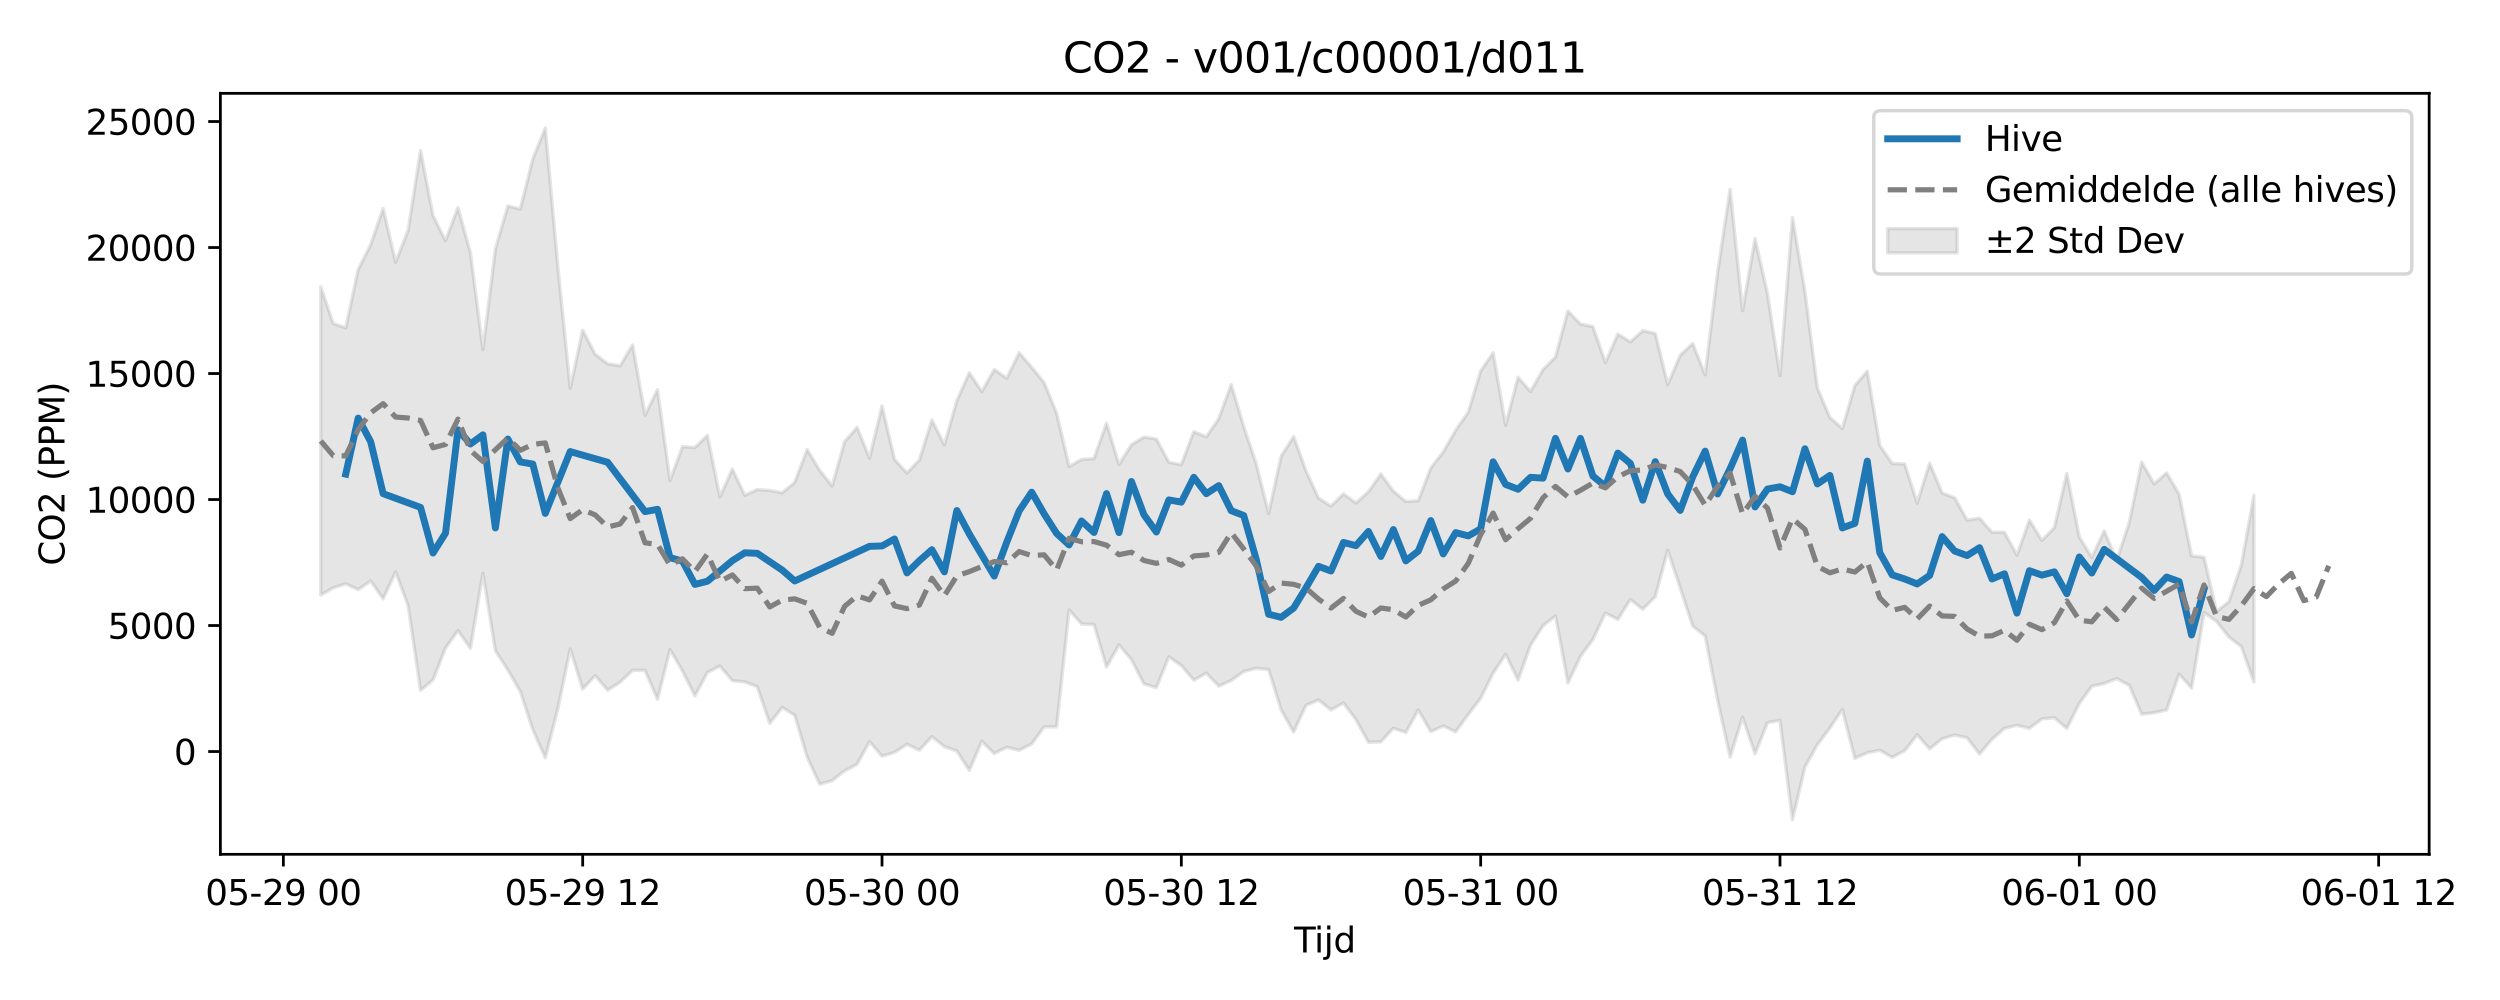 <?xml version="1.0" encoding="utf-8" standalone="no"?>
<!DOCTYPE svg PUBLIC "-//W3C//DTD SVG 1.1//EN"
  "http://www.w3.org/Graphics/SVG/1.1/DTD/svg11.dtd">
<svg xmlns:xlink="http://www.w3.org/1999/xlink" width="720pt" height="288pt" viewBox="0 0 720 288" xmlns="http://www.w3.org/2000/svg" version="1.1">
 <defs>
  <style type="text/css">*{stroke-linejoin: round; stroke-linecap: butt}</style>
 </defs>
 <g id="figure_1">
  <g id="patch_1">
   <path d="M 0 288 
L 720 288 
L 720 0 
L 0 0 
z
" style="fill: #ffffff"/>
  </g>
  <g id="axes_1">
   <g id="patch_2">
    <path d="M 63.47 246.04 
L 699.596 246.04 
L 699.596 26.88 
L 63.47 26.88 
z
" style="fill: #ffffff"/>
   </g>
   <g id="FillBetweenPolyCollection_1">
    <defs>
     <path id="m086d10ded8" d="M 92.385 -205.359 
L 92.385 -116.63 
L 95.977 -118.718 
L 99.569 -119.848 
L 103.161 -118.187 
L 106.752 -120.691 
L 110.344 -115.537 
L 113.936 -123.287 
L 117.528 -113.608 
L 121.12 -89.174 
L 124.712 -92.185 
L 128.304 -101.336 
L 131.896 -106.379 
L 135.488 -101.303 
L 139.08 -122.898 
L 142.671 -100.626 
L 146.263 -95.045 
L 149.855 -88.849 
L 153.447 -77.862 
L 157.039 -69.738 
L 160.631 -83.769 
L 164.223 -101.11 
L 167.815 -89.539 
L 171.407 -93.422 
L 174.999 -89.243 
L 178.59 -91.521 
L 182.182 -94.946 
L 185.774 -94.919 
L 189.366 -86.577 
L 192.958 -100.914 
L 196.55 -94.774 
L 200.142 -87.603 
L 203.734 -94.303 
L 207.326 -96.189 
L 210.918 -91.961 
L 214.509 -91.606 
L 218.101 -90.229 
L 221.693 -79.669 
L 225.285 -84.264 
L 228.877 -82.013 
L 232.469 -69.94 
L 236.061 -62.147 
L 239.653 -63.18 
L 243.245 -65.991 
L 246.837 -67.884 
L 250.428 -74.423 
L 254.02 -70.209 
L 257.612 -71.299 
L 261.204 -73.666 
L 264.796 -71.939 
L 268.388 -75.849 
L 271.98 -72.978 
L 275.572 -71.719 
L 279.164 -66.117 
L 282.756 -74.509 
L 286.347 -70.983 
L 289.939 -72.814 
L 293.531 -71.915 
L 297.123 -73.749 
L 300.715 -78.647 
L 304.307 -78.667 
L 307.899 -112.316 
L 311.491 -108.289 
L 315.083 -108.134 
L 318.675 -95.883 
L 322.266 -102.279 
L 325.858 -98.028 
L 329.45 -91.052 
L 333.042 -89.93 
L 336.634 -98.853 
L 340.226 -96.294 
L 343.818 -92.12 
L 347.41 -94.12 
L 351.002 -90.412 
L 354.594 -92.013 
L 358.185 -94.619 
L 361.777 -95.512 
L 365.369 -95.17 
L 368.961 -83.578 
L 372.553 -77.168 
L 376.145 -84.88 
L 379.737 -86.394 
L 383.329 -83.531 
L 386.921 -85.546 
L 390.513 -80.766 
L 394.104 -74.215 
L 397.696 -74.339 
L 401.288 -78.259 
L 404.88 -77.035 
L 408.472 -83.526 
L 412.064 -77.276 
L 415.656 -78.925 
L 419.248 -77.234 
L 422.84 -82.184 
L 426.432 -86.903 
L 430.023 -94.116 
L 433.615 -99.571 
L 437.207 -92.133 
L 440.799 -102.191 
L 444.391 -107.764 
L 447.983 -110.626 
L 451.575 -91.32 
L 455.167 -98.926 
L 458.759 -103.855 
L 462.351 -111.446 
L 465.942 -109.622 
L 469.534 -115.322 
L 473.126 -112.532 
L 476.718 -116.172 
L 480.31 -129.521 
L 483.902 -118.69 
L 487.494 -107.665 
L 491.086 -104.853 
L 494.678 -86.364 
L 498.27 -69.947 
L 501.861 -81.445 
L 505.453 -70.92 
L 509.045 -79.882 
L 512.637 -80.523 
L 516.229 -51.922 
L 519.821 -67.087 
L 523.413 -73.547 
L 527.005 -78.305 
L 530.597 -83.675 
L 534.189 -69.583 
L 537.78 -71.233 
L 541.372 -71.924 
L 544.964 -69.883 
L 548.556 -71.792 
L 552.148 -76.402 
L 555.74 -72.298 
L 559.332 -75.235 
L 562.924 -76.297 
L 566.516 -75.541 
L 570.108 -70.83 
L 573.699 -75.084 
L 577.291 -78.251 
L 580.883 -79.101 
L 584.475 -78.24 
L 588.067 -80.957 
L 591.659 -81.296 
L 595.251 -78.198 
L 598.843 -85.41 
L 602.435 -90.353 
L 606.027 -91.168 
L 609.618 -92.542 
L 613.21 -90.626 
L 616.802 -82.312 
L 620.394 -82.731 
L 623.986 -83.523 
L 627.578 -93.879 
L 631.17 -89.824 
L 634.762 -111.559 
L 638.354 -109.057 
L 641.946 -104.515 
L 645.537 -101.759 
L 649.129 -91.592 
L 649.129 -145.329 
L 649.129 -145.329 
L 645.537 -125.396 
L 641.946 -114.723 
L 638.354 -111.873 
L 634.762 -127.505 
L 631.17 -127.915 
L 627.578 -145.656 
L 623.986 -151.796 
L 620.394 -148.611 
L 616.802 -154.917 
L 613.21 -137.462 
L 609.618 -126.544 
L 606.027 -135.099 
L 602.435 -127.476 
L 598.843 -133.381 
L 595.251 -151.629 
L 591.659 -136.04 
L 588.067 -132.365 
L 584.475 -138.19 
L 580.883 -128.088 
L 577.291 -134.699 
L 573.699 -134.701 
L 570.108 -138.735 
L 566.516 -138.207 
L 562.924 -144.672 
L 559.332 -145.99 
L 555.74 -154.591 
L 552.148 -143.092 
L 548.556 -154.375 
L 544.964 -154.516 
L 541.372 -159.724 
L 537.78 -181.125 
L 534.189 -176.927 
L 530.597 -164.576 
L 527.005 -167.764 
L 523.413 -176.216 
L 519.821 -204.02 
L 516.229 -225.335 
L 512.637 -179.846 
L 509.045 -203.378 
L 505.453 -219.252 
L 501.861 -198.537 
L 498.27 -233.5 
L 494.678 -209.588 
L 491.086 -180.083 
L 487.494 -189.07 
L 483.902 -185.693 
L 480.31 -177.223 
L 476.718 -191.956 
L 473.126 -192.764 
L 469.534 -189.533 
L 465.942 -191.757 
L 462.351 -183.577 
L 458.759 -193.919 
L 455.167 -194.669 
L 451.575 -198.41 
L 447.983 -185.195 
L 444.391 -181.536 
L 440.799 -175.26 
L 437.207 -179.351 
L 433.615 -165.53 
L 430.023 -186.376 
L 426.432 -181.131 
L 422.84 -169.264 
L 419.248 -164.107 
L 415.656 -157.834 
L 412.064 -153.215 
L 408.472 -143.794 
L 404.88 -143.569 
L 401.288 -146.543 
L 397.696 -151.473 
L 394.104 -146.365 
L 390.513 -143.132 
L 386.921 -145.759 
L 383.329 -142.23 
L 379.737 -144.545 
L 376.145 -152.349 
L 372.553 -162.259 
L 368.961 -156.591 
L 365.369 -140.132 
L 361.777 -154.504 
L 358.185 -165.197 
L 354.594 -177.221 
L 351.002 -167.421 
L 347.41 -162.201 
L 343.818 -163.678 
L 340.226 -154.182 
L 336.634 -154.869 
L 333.042 -161.574 
L 329.45 -162.115 
L 325.858 -159.915 
L 322.266 -154.234 
L 318.675 -166.105 
L 315.083 -155.929 
L 311.491 -155.676 
L 307.899 -153.632 
L 304.307 -169.03 
L 300.715 -177.783 
L 297.123 -182.22 
L 293.531 -186.397 
L 289.939 -179.043 
L 286.347 -181.575 
L 282.756 -175.22 
L 279.164 -180.637 
L 275.572 -172.599 
L 271.98 -159.899 
L 268.388 -167.055 
L 264.796 -155.556 
L 261.204 -151.77 
L 257.612 -155.695 
L 254.02 -171.048 
L 250.428 -156.054 
L 246.837 -164.911 
L 243.245 -160.766 
L 239.653 -148.037 
L 236.061 -152.534 
L 232.469 -158.551 
L 228.877 -149.066 
L 225.285 -146.076 
L 221.693 -146.75 
L 218.101 -147 
L 214.509 -145.335 
L 210.918 -152.89 
L 207.326 -144.892 
L 203.734 -162.613 
L 200.142 -159.123 
L 196.55 -159.345 
L 192.958 -149.577 
L 189.366 -175.808 
L 185.774 -168.427 
L 182.182 -188.671 
L 178.59 -182.655 
L 174.999 -183.226 
L 171.407 -185.99 
L 167.815 -192.901 
L 164.223 -176.187 
L 160.631 -211.465 
L 157.039 -251.158 
L 153.447 -242.187 
L 149.855 -227.793 
L 146.263 -228.662 
L 142.671 -216.271 
L 139.08 -187.289 
L 135.488 -215.176 
L 131.896 -228.203 
L 128.304 -218.679 
L 124.712 -225.895 
L 121.12 -244.641 
L 117.528 -221.637 
L 113.936 -212.49 
L 110.344 -227.956 
L 106.752 -217.522 
L 103.161 -210.35 
L 99.569 -193.574 
L 95.977 -194.822 
L 92.385 -205.359 
z
" style="stroke: #808080; stroke-opacity: 0.2"/>
    </defs>
    <g clip-path="url(#p5da894f189)">
     <use xlink:href="#m086d10ded8" x="0" y="288" style="fill: #808080; fill-opacity: 0.2; stroke: #808080; stroke-opacity: 0.2"/>
    </g>
   </g>
   <g id="matplotlib.axis_1">
    <g id="xtick_1">
     <g id="line2d_1">
      <defs>
       <path id="m4b1f01e0b3" d="M 0 0 
L 0 3.5 
" style="stroke: #000000; stroke-width: 0.8"/>
      </defs>
      <g>
       <use xlink:href="#m4b1f01e0b3" x="81.609" y="246.04" style="stroke: #000000; stroke-width: 0.8"/>
      </g>
     </g>
     <g id="text_1">
      <!-- 05-29 00 -->
      <g transform="translate(59.129 260.638) scale(0.1 -0.1)">
       <defs>
        <path id="DejaVuSans-30" d="M 2034 4250 
Q 1547 4250 1301 3770 
Q 1056 3291 1056 2328 
Q 1056 1369 1301 889 
Q 1547 409 2034 409 
Q 2525 409 2770 889 
Q 3016 1369 3016 2328 
Q 3016 3291 2770 3770 
Q 2525 4250 2034 4250 
z
M 2034 4750 
Q 2819 4750 3233 4129 
Q 3647 3509 3647 2328 
Q 3647 1150 3233 529 
Q 2819 -91 2034 -91 
Q 1250 -91 836 529 
Q 422 1150 422 2328 
Q 422 3509 836 4129 
Q 1250 4750 2034 4750 
z
" transform="scale(0.016)"/>
        <path id="DejaVuSans-35" d="M 691 4666 
L 3169 4666 
L 3169 4134 
L 1269 4134 
L 1269 2991 
Q 1406 3038 1543 3061 
Q 1681 3084 1819 3084 
Q 2600 3084 3056 2656 
Q 3513 2228 3513 1497 
Q 3513 744 3044 326 
Q 2575 -91 1722 -91 
Q 1428 -91 1123 -41 
Q 819 9 494 109 
L 494 744 
Q 775 591 1075 516 
Q 1375 441 1709 441 
Q 2250 441 2565 725 
Q 2881 1009 2881 1497 
Q 2881 1984 2565 2268 
Q 2250 2553 1709 2553 
Q 1456 2553 1204 2497 
Q 953 2441 691 2322 
L 691 4666 
z
" transform="scale(0.016)"/>
        <path id="DejaVuSans-2d" d="M 313 2009 
L 1997 2009 
L 1997 1497 
L 313 1497 
L 313 2009 
z
" transform="scale(0.016)"/>
        <path id="DejaVuSans-32" d="M 1228 531 
L 3431 531 
L 3431 0 
L 469 0 
L 469 531 
Q 828 903 1448 1529 
Q 2069 2156 2228 2338 
Q 2531 2678 2651 2914 
Q 2772 3150 2772 3378 
Q 2772 3750 2511 3984 
Q 2250 4219 1831 4219 
Q 1534 4219 1204 4116 
Q 875 4013 500 3803 
L 500 4441 
Q 881 4594 1212 4672 
Q 1544 4750 1819 4750 
Q 2544 4750 2975 4387 
Q 3406 4025 3406 3419 
Q 3406 3131 3298 2873 
Q 3191 2616 2906 2266 
Q 2828 2175 2409 1742 
Q 1991 1309 1228 531 
z
" transform="scale(0.016)"/>
        <path id="DejaVuSans-39" d="M 703 97 
L 703 672 
Q 941 559 1184 500 
Q 1428 441 1663 441 
Q 2288 441 2617 861 
Q 2947 1281 2994 2138 
Q 2813 1869 2534 1725 
Q 2256 1581 1919 1581 
Q 1219 1581 811 2004 
Q 403 2428 403 3163 
Q 403 3881 828 4315 
Q 1253 4750 1959 4750 
Q 2769 4750 3195 4129 
Q 3622 3509 3622 2328 
Q 3622 1225 3098 567 
Q 2575 -91 1691 -91 
Q 1453 -91 1209 -44 
Q 966 3 703 97 
z
M 1959 2075 
Q 2384 2075 2632 2365 
Q 2881 2656 2881 3163 
Q 2881 3666 2632 3958 
Q 2384 4250 1959 4250 
Q 1534 4250 1286 3958 
Q 1038 3666 1038 3163 
Q 1038 2656 1286 2365 
Q 1534 2075 1959 2075 
z
" transform="scale(0.016)"/>
        <path id="DejaVuSans-20" transform="scale(0.016)"/>
       </defs>
       <use xlink:href="#DejaVuSans-30"/>
       <use xlink:href="#DejaVuSans-35" transform="translate(63.623 0)"/>
       <use xlink:href="#DejaVuSans-2d" transform="translate(127.246 0)"/>
       <use xlink:href="#DejaVuSans-32" transform="translate(163.33 0)"/>
       <use xlink:href="#DejaVuSans-39" transform="translate(226.953 0)"/>
       <use xlink:href="#DejaVuSans-20" transform="translate(290.576 0)"/>
       <use xlink:href="#DejaVuSans-30" transform="translate(322.363 0)"/>
       <use xlink:href="#DejaVuSans-30" transform="translate(385.986 0)"/>
      </g>
     </g>
    </g>
    <g id="xtick_2">
     <g id="line2d_2">
      <g>
       <use xlink:href="#m4b1f01e0b3" x="167.815" y="246.04" style="stroke: #000000; stroke-width: 0.8"/>
      </g>
     </g>
     <g id="text_2">
      <!-- 05-29 12 -->
      <g transform="translate(145.334 260.638) scale(0.1 -0.1)">
       <defs>
        <path id="DejaVuSans-31" d="M 794 531 
L 1825 531 
L 1825 4091 
L 703 3866 
L 703 4441 
L 1819 4666 
L 2450 4666 
L 2450 531 
L 3481 531 
L 3481 0 
L 794 0 
L 794 531 
z
" transform="scale(0.016)"/>
       </defs>
       <use xlink:href="#DejaVuSans-30"/>
       <use xlink:href="#DejaVuSans-35" transform="translate(63.623 0)"/>
       <use xlink:href="#DejaVuSans-2d" transform="translate(127.246 0)"/>
       <use xlink:href="#DejaVuSans-32" transform="translate(163.33 0)"/>
       <use xlink:href="#DejaVuSans-39" transform="translate(226.953 0)"/>
       <use xlink:href="#DejaVuSans-20" transform="translate(290.576 0)"/>
       <use xlink:href="#DejaVuSans-31" transform="translate(322.363 0)"/>
       <use xlink:href="#DejaVuSans-32" transform="translate(385.986 0)"/>
      </g>
     </g>
    </g>
    <g id="xtick_3">
     <g id="line2d_3">
      <g>
       <use xlink:href="#m4b1f01e0b3" x="254.02" y="246.04" style="stroke: #000000; stroke-width: 0.8"/>
      </g>
     </g>
     <g id="text_3">
      <!-- 05-30 00 -->
      <g transform="translate(231.54 260.638) scale(0.1 -0.1)">
       <defs>
        <path id="DejaVuSans-33" d="M 2597 2516 
Q 3050 2419 3304 2112 
Q 3559 1806 3559 1356 
Q 3559 666 3084 287 
Q 2609 -91 1734 -91 
Q 1441 -91 1130 -33 
Q 819 25 488 141 
L 488 750 
Q 750 597 1062 519 
Q 1375 441 1716 441 
Q 2309 441 2620 675 
Q 2931 909 2931 1356 
Q 2931 1769 2642 2001 
Q 2353 2234 1838 2234 
L 1294 2234 
L 1294 2753 
L 1863 2753 
Q 2328 2753 2575 2939 
Q 2822 3125 2822 3475 
Q 2822 3834 2567 4026 
Q 2313 4219 1838 4219 
Q 1578 4219 1281 4162 
Q 984 4106 628 3988 
L 628 4550 
Q 988 4650 1302 4700 
Q 1616 4750 1894 4750 
Q 2613 4750 3031 4423 
Q 3450 4097 3450 3541 
Q 3450 3153 3228 2886 
Q 3006 2619 2597 2516 
z
" transform="scale(0.016)"/>
       </defs>
       <use xlink:href="#DejaVuSans-30"/>
       <use xlink:href="#DejaVuSans-35" transform="translate(63.623 0)"/>
       <use xlink:href="#DejaVuSans-2d" transform="translate(127.246 0)"/>
       <use xlink:href="#DejaVuSans-33" transform="translate(163.33 0)"/>
       <use xlink:href="#DejaVuSans-30" transform="translate(226.953 0)"/>
       <use xlink:href="#DejaVuSans-20" transform="translate(290.576 0)"/>
       <use xlink:href="#DejaVuSans-30" transform="translate(322.363 0)"/>
       <use xlink:href="#DejaVuSans-30" transform="translate(385.986 0)"/>
      </g>
     </g>
    </g>
    <g id="xtick_4">
     <g id="line2d_4">
      <g>
       <use xlink:href="#m4b1f01e0b3" x="340.226" y="246.04" style="stroke: #000000; stroke-width: 0.8"/>
      </g>
     </g>
     <g id="text_4">
      <!-- 05-30 12 -->
      <g transform="translate(317.745 260.638) scale(0.1 -0.1)">
       <use xlink:href="#DejaVuSans-30"/>
       <use xlink:href="#DejaVuSans-35" transform="translate(63.623 0)"/>
       <use xlink:href="#DejaVuSans-2d" transform="translate(127.246 0)"/>
       <use xlink:href="#DejaVuSans-33" transform="translate(163.33 0)"/>
       <use xlink:href="#DejaVuSans-30" transform="translate(226.953 0)"/>
       <use xlink:href="#DejaVuSans-20" transform="translate(290.576 0)"/>
       <use xlink:href="#DejaVuSans-31" transform="translate(322.363 0)"/>
       <use xlink:href="#DejaVuSans-32" transform="translate(385.986 0)"/>
      </g>
     </g>
    </g>
    <g id="xtick_5">
     <g id="line2d_5">
      <g>
       <use xlink:href="#m4b1f01e0b3" x="426.432" y="246.04" style="stroke: #000000; stroke-width: 0.8"/>
      </g>
     </g>
     <g id="text_5">
      <!-- 05-31 00 -->
      <g transform="translate(403.951 260.638) scale(0.1 -0.1)">
       <use xlink:href="#DejaVuSans-30"/>
       <use xlink:href="#DejaVuSans-35" transform="translate(63.623 0)"/>
       <use xlink:href="#DejaVuSans-2d" transform="translate(127.246 0)"/>
       <use xlink:href="#DejaVuSans-33" transform="translate(163.33 0)"/>
       <use xlink:href="#DejaVuSans-31" transform="translate(226.953 0)"/>
       <use xlink:href="#DejaVuSans-20" transform="translate(290.576 0)"/>
       <use xlink:href="#DejaVuSans-30" transform="translate(322.363 0)"/>
       <use xlink:href="#DejaVuSans-30" transform="translate(385.986 0)"/>
      </g>
     </g>
    </g>
    <g id="xtick_6">
     <g id="line2d_6">
      <g>
       <use xlink:href="#m4b1f01e0b3" x="512.637" y="246.04" style="stroke: #000000; stroke-width: 0.8"/>
      </g>
     </g>
     <g id="text_6">
      <!-- 05-31 12 -->
      <g transform="translate(490.157 260.638) scale(0.1 -0.1)">
       <use xlink:href="#DejaVuSans-30"/>
       <use xlink:href="#DejaVuSans-35" transform="translate(63.623 0)"/>
       <use xlink:href="#DejaVuSans-2d" transform="translate(127.246 0)"/>
       <use xlink:href="#DejaVuSans-33" transform="translate(163.33 0)"/>
       <use xlink:href="#DejaVuSans-31" transform="translate(226.953 0)"/>
       <use xlink:href="#DejaVuSans-20" transform="translate(290.576 0)"/>
       <use xlink:href="#DejaVuSans-31" transform="translate(322.363 0)"/>
       <use xlink:href="#DejaVuSans-32" transform="translate(385.986 0)"/>
      </g>
     </g>
    </g>
    <g id="xtick_7">
     <g id="line2d_7">
      <g>
       <use xlink:href="#m4b1f01e0b3" x="598.843" y="246.04" style="stroke: #000000; stroke-width: 0.8"/>
      </g>
     </g>
     <g id="text_7">
      <!-- 06-01 00 -->
      <g transform="translate(576.362 260.638) scale(0.1 -0.1)">
       <defs>
        <path id="DejaVuSans-36" d="M 2113 2584 
Q 1688 2584 1439 2293 
Q 1191 2003 1191 1497 
Q 1191 994 1439 701 
Q 1688 409 2113 409 
Q 2538 409 2786 701 
Q 3034 994 3034 1497 
Q 3034 2003 2786 2293 
Q 2538 2584 2113 2584 
z
M 3366 4563 
L 3366 3988 
Q 3128 4100 2886 4159 
Q 2644 4219 2406 4219 
Q 1781 4219 1451 3797 
Q 1122 3375 1075 2522 
Q 1259 2794 1537 2939 
Q 1816 3084 2150 3084 
Q 2853 3084 3261 2657 
Q 3669 2231 3669 1497 
Q 3669 778 3244 343 
Q 2819 -91 2113 -91 
Q 1303 -91 875 529 
Q 447 1150 447 2328 
Q 447 3434 972 4092 
Q 1497 4750 2381 4750 
Q 2619 4750 2861 4703 
Q 3103 4656 3366 4563 
z
" transform="scale(0.016)"/>
       </defs>
       <use xlink:href="#DejaVuSans-30"/>
       <use xlink:href="#DejaVuSans-36" transform="translate(63.623 0)"/>
       <use xlink:href="#DejaVuSans-2d" transform="translate(127.246 0)"/>
       <use xlink:href="#DejaVuSans-30" transform="translate(163.33 0)"/>
       <use xlink:href="#DejaVuSans-31" transform="translate(226.953 0)"/>
       <use xlink:href="#DejaVuSans-20" transform="translate(290.576 0)"/>
       <use xlink:href="#DejaVuSans-30" transform="translate(322.363 0)"/>
       <use xlink:href="#DejaVuSans-30" transform="translate(385.986 0)"/>
      </g>
     </g>
    </g>
    <g id="xtick_8">
     <g id="line2d_8">
      <g>
       <use xlink:href="#m4b1f01e0b3" x="685.048" y="246.04" style="stroke: #000000; stroke-width: 0.8"/>
      </g>
     </g>
     <g id="text_8">
      <!-- 06-01 12 -->
      <g transform="translate(662.568 260.638) scale(0.1 -0.1)">
       <use xlink:href="#DejaVuSans-30"/>
       <use xlink:href="#DejaVuSans-36" transform="translate(63.623 0)"/>
       <use xlink:href="#DejaVuSans-2d" transform="translate(127.246 0)"/>
       <use xlink:href="#DejaVuSans-30" transform="translate(163.33 0)"/>
       <use xlink:href="#DejaVuSans-31" transform="translate(226.953 0)"/>
       <use xlink:href="#DejaVuSans-20" transform="translate(290.576 0)"/>
       <use xlink:href="#DejaVuSans-31" transform="translate(322.363 0)"/>
       <use xlink:href="#DejaVuSans-32" transform="translate(385.986 0)"/>
      </g>
     </g>
    </g>
    <g id="text_9">
     <!-- Tijd -->
     <g transform="translate(372.683 274.317) scale(0.1 -0.1)">
      <defs>
       <path id="DejaVuSans-54" d="M -19 4666 
L 3928 4666 
L 3928 4134 
L 2272 4134 
L 2272 0 
L 1638 0 
L 1638 4134 
L -19 4134 
L -19 4666 
z
" transform="scale(0.016)"/>
       <path id="DejaVuSans-69" d="M 603 3500 
L 1178 3500 
L 1178 0 
L 603 0 
L 603 3500 
z
M 603 4863 
L 1178 4863 
L 1178 4134 
L 603 4134 
L 603 4863 
z
" transform="scale(0.016)"/>
       <path id="DejaVuSans-6a" d="M 603 3500 
L 1178 3500 
L 1178 -63 
Q 1178 -731 923 -1031 
Q 669 -1331 103 -1331 
L -116 -1331 
L -116 -844 
L 38 -844 
Q 366 -844 484 -692 
Q 603 -541 603 -63 
L 603 3500 
z
M 603 4863 
L 1178 4863 
L 1178 4134 
L 603 4134 
L 603 4863 
z
" transform="scale(0.016)"/>
       <path id="DejaVuSans-64" d="M 2906 2969 
L 2906 4863 
L 3481 4863 
L 3481 0 
L 2906 0 
L 2906 525 
Q 2725 213 2448 61 
Q 2172 -91 1784 -91 
Q 1150 -91 751 415 
Q 353 922 353 1747 
Q 353 2572 751 3078 
Q 1150 3584 1784 3584 
Q 2172 3584 2448 3432 
Q 2725 3281 2906 2969 
z
M 947 1747 
Q 947 1113 1208 752 
Q 1469 391 1925 391 
Q 2381 391 2643 752 
Q 2906 1113 2906 1747 
Q 2906 2381 2643 2742 
Q 2381 3103 1925 3103 
Q 1469 3103 1208 2742 
Q 947 2381 947 1747 
z
" transform="scale(0.016)"/>
      </defs>
      <use xlink:href="#DejaVuSans-54"/>
      <use xlink:href="#DejaVuSans-69" transform="translate(57.959 0)"/>
      <use xlink:href="#DejaVuSans-6a" transform="translate(85.742 0)"/>
      <use xlink:href="#DejaVuSans-64" transform="translate(113.525 0)"/>
     </g>
    </g>
   </g>
   <g id="matplotlib.axis_2">
    <g id="ytick_1">
     <g id="line2d_9">
      <defs>
       <path id="m88ece5379b" d="M 0 0 
L -3.5 0 
" style="stroke: #000000; stroke-width: 0.8"/>
      </defs>
      <g>
       <use xlink:href="#m88ece5379b" x="63.47" y="216.441" style="stroke: #000000; stroke-width: 0.8"/>
      </g>
     </g>
     <g id="text_10">
      <!-- 0 -->
      <g transform="translate(50.108 220.24) scale(0.1 -0.1)">
       <use xlink:href="#DejaVuSans-30"/>
      </g>
     </g>
    </g>
    <g id="ytick_2">
     <g id="line2d_10">
      <g>
       <use xlink:href="#m88ece5379b" x="63.47" y="180.154" style="stroke: #000000; stroke-width: 0.8"/>
      </g>
     </g>
     <g id="text_11">
      <!-- 5000 -->
      <g transform="translate(31.02 183.953) scale(0.1 -0.1)">
       <use xlink:href="#DejaVuSans-35"/>
       <use xlink:href="#DejaVuSans-30" transform="translate(63.623 0)"/>
       <use xlink:href="#DejaVuSans-30" transform="translate(127.246 0)"/>
       <use xlink:href="#DejaVuSans-30" transform="translate(190.869 0)"/>
      </g>
     </g>
    </g>
    <g id="ytick_3">
     <g id="line2d_11">
      <g>
       <use xlink:href="#m88ece5379b" x="63.47" y="143.867" style="stroke: #000000; stroke-width: 0.8"/>
      </g>
     </g>
     <g id="text_12">
      <!-- 10000 -->
      <g transform="translate(24.657 147.666) scale(0.1 -0.1)">
       <use xlink:href="#DejaVuSans-31"/>
       <use xlink:href="#DejaVuSans-30" transform="translate(63.623 0)"/>
       <use xlink:href="#DejaVuSans-30" transform="translate(127.246 0)"/>
       <use xlink:href="#DejaVuSans-30" transform="translate(190.869 0)"/>
       <use xlink:href="#DejaVuSans-30" transform="translate(254.492 0)"/>
      </g>
     </g>
    </g>
    <g id="ytick_4">
     <g id="line2d_12">
      <g>
       <use xlink:href="#m88ece5379b" x="63.47" y="107.58" style="stroke: #000000; stroke-width: 0.8"/>
      </g>
     </g>
     <g id="text_13">
      <!-- 15000 -->
      <g transform="translate(24.657 111.379) scale(0.1 -0.1)">
       <use xlink:href="#DejaVuSans-31"/>
       <use xlink:href="#DejaVuSans-35" transform="translate(63.623 0)"/>
       <use xlink:href="#DejaVuSans-30" transform="translate(127.246 0)"/>
       <use xlink:href="#DejaVuSans-30" transform="translate(190.869 0)"/>
       <use xlink:href="#DejaVuSans-30" transform="translate(254.492 0)"/>
      </g>
     </g>
    </g>
    <g id="ytick_5">
     <g id="line2d_13">
      <g>
       <use xlink:href="#m88ece5379b" x="63.47" y="71.293" style="stroke: #000000; stroke-width: 0.8"/>
      </g>
     </g>
     <g id="text_14">
      <!-- 20000 -->
      <g transform="translate(24.657 75.092) scale(0.1 -0.1)">
       <use xlink:href="#DejaVuSans-32"/>
       <use xlink:href="#DejaVuSans-30" transform="translate(63.623 0)"/>
       <use xlink:href="#DejaVuSans-30" transform="translate(127.246 0)"/>
       <use xlink:href="#DejaVuSans-30" transform="translate(190.869 0)"/>
       <use xlink:href="#DejaVuSans-30" transform="translate(254.492 0)"/>
      </g>
     </g>
    </g>
    <g id="ytick_6">
     <g id="line2d_14">
      <g>
       <use xlink:href="#m88ece5379b" x="63.47" y="35.006" style="stroke: #000000; stroke-width: 0.8"/>
      </g>
     </g>
     <g id="text_15">
      <!-- 25000 -->
      <g transform="translate(24.657 38.805) scale(0.1 -0.1)">
       <use xlink:href="#DejaVuSans-32"/>
       <use xlink:href="#DejaVuSans-35" transform="translate(63.623 0)"/>
       <use xlink:href="#DejaVuSans-30" transform="translate(127.246 0)"/>
       <use xlink:href="#DejaVuSans-30" transform="translate(190.869 0)"/>
       <use xlink:href="#DejaVuSans-30" transform="translate(254.492 0)"/>
      </g>
     </g>
    </g>
    <g id="text_16">
     <!-- CO2 (PPM) -->
     <g transform="translate(18.578 162.903) rotate(-90) scale(0.1 -0.1)">
      <defs>
       <path id="DejaVuSans-43" d="M 4122 4306 
L 4122 3641 
Q 3803 3938 3442 4084 
Q 3081 4231 2675 4231 
Q 1875 4231 1450 3742 
Q 1025 3253 1025 2328 
Q 1025 1406 1450 917 
Q 1875 428 2675 428 
Q 3081 428 3442 575 
Q 3803 722 4122 1019 
L 4122 359 
Q 3791 134 3420 21 
Q 3050 -91 2638 -91 
Q 1578 -91 968 557 
Q 359 1206 359 2328 
Q 359 3453 968 4101 
Q 1578 4750 2638 4750 
Q 3056 4750 3426 4639 
Q 3797 4528 4122 4306 
z
" transform="scale(0.016)"/>
       <path id="DejaVuSans-4f" d="M 2522 4238 
Q 1834 4238 1429 3725 
Q 1025 3213 1025 2328 
Q 1025 1447 1429 934 
Q 1834 422 2522 422 
Q 3209 422 3611 934 
Q 4013 1447 4013 2328 
Q 4013 3213 3611 3725 
Q 3209 4238 2522 4238 
z
M 2522 4750 
Q 3503 4750 4090 4092 
Q 4678 3434 4678 2328 
Q 4678 1225 4090 567 
Q 3503 -91 2522 -91 
Q 1538 -91 948 565 
Q 359 1222 359 2328 
Q 359 3434 948 4092 
Q 1538 4750 2522 4750 
z
" transform="scale(0.016)"/>
       <path id="DejaVuSans-28" d="M 1984 4856 
Q 1566 4138 1362 3434 
Q 1159 2731 1159 2009 
Q 1159 1288 1364 580 
Q 1569 -128 1984 -844 
L 1484 -844 
Q 1016 -109 783 600 
Q 550 1309 550 2009 
Q 550 2706 781 3412 
Q 1013 4119 1484 4856 
L 1984 4856 
z
" transform="scale(0.016)"/>
       <path id="DejaVuSans-50" d="M 1259 4147 
L 1259 2394 
L 2053 2394 
Q 2494 2394 2734 2622 
Q 2975 2850 2975 3272 
Q 2975 3691 2734 3919 
Q 2494 4147 2053 4147 
L 1259 4147 
z
M 628 4666 
L 2053 4666 
Q 2838 4666 3239 4311 
Q 3641 3956 3641 3272 
Q 3641 2581 3239 2228 
Q 2838 1875 2053 1875 
L 1259 1875 
L 1259 0 
L 628 0 
L 628 4666 
z
" transform="scale(0.016)"/>
       <path id="DejaVuSans-4d" d="M 628 4666 
L 1569 4666 
L 2759 1491 
L 3956 4666 
L 4897 4666 
L 4897 0 
L 4281 0 
L 4281 4097 
L 3078 897 
L 2444 897 
L 1241 4097 
L 1241 0 
L 628 0 
L 628 4666 
z
" transform="scale(0.016)"/>
       <path id="DejaVuSans-29" d="M 513 4856 
L 1013 4856 
Q 1481 4119 1714 3412 
Q 1947 2706 1947 2009 
Q 1947 1309 1714 600 
Q 1481 -109 1013 -844 
L 513 -844 
Q 928 -128 1133 580 
Q 1338 1288 1338 2009 
Q 1338 2731 1133 3434 
Q 928 4138 513 4856 
z
" transform="scale(0.016)"/>
      </defs>
      <use xlink:href="#DejaVuSans-43"/>
      <use xlink:href="#DejaVuSans-4f" transform="translate(69.824 0)"/>
      <use xlink:href="#DejaVuSans-32" transform="translate(148.535 0)"/>
      <use xlink:href="#DejaVuSans-20" transform="translate(212.158 0)"/>
      <use xlink:href="#DejaVuSans-28" transform="translate(243.945 0)"/>
      <use xlink:href="#DejaVuSans-50" transform="translate(282.959 0)"/>
      <use xlink:href="#DejaVuSans-50" transform="translate(343.262 0)"/>
      <use xlink:href="#DejaVuSans-4d" transform="translate(403.564 0)"/>
      <use xlink:href="#DejaVuSans-29" transform="translate(489.844 0)"/>
     </g>
    </g>
   </g>
   <g id="line2d_15">
    <path d="M 99.569 136.544 
L 103.161 120.418 
L 106.752 127.219 
L 110.344 142.169 
L 121.12 146.139 
L 124.712 159.267 
L 128.304 153.556 
L 131.896 123.8 
L 135.488 127.865 
L 139.08 125.233 
L 142.671 152.039 
L 146.263 126.449 
L 149.855 133.035 
L 153.447 133.652 
L 157.039 147.851 
L 164.223 130.056 
L 174.999 133.133 
L 185.774 147.343 
L 189.366 146.683 
L 192.958 160.599 
L 196.55 161.59 
L 200.142 168.303 
L 203.734 167.396 
L 210.918 161.481 
L 214.509 159.202 
L 218.101 159.362 
L 225.285 164.19 
L 228.877 167.323 
L 250.428 157.347 
L 254.02 157.238 
L 257.612 155.23 
L 261.204 164.991 
L 264.796 161.464 
L 268.388 158.312 
L 271.98 164.691 
L 275.572 147.029 
L 279.164 153.788 
L 286.347 165.903 
L 289.939 156.156 
L 293.531 147.121 
L 297.123 141.753 
L 300.715 147.992 
L 304.307 153.624 
L 307.899 156.933 
L 311.491 150.041 
L 315.083 153.355 
L 318.675 142.166 
L 322.266 153.382 
L 325.858 138.678 
L 329.45 148.236 
L 333.042 153.22 
L 336.634 143.978 
L 340.226 144.61 
L 343.818 137.466 
L 347.41 142.181 
L 351.002 139.863 
L 354.594 147.08 
L 358.185 148.461 
L 361.777 161.026 
L 365.369 176.903 
L 368.961 177.791 
L 372.553 175.139 
L 376.145 169.241 
L 379.737 163.107 
L 383.329 164.449 
L 386.921 156.224 
L 390.513 157.141 
L 394.104 153.06 
L 397.696 160.257 
L 401.288 152.518 
L 404.88 161.529 
L 408.472 158.704 
L 412.064 149.927 
L 415.656 159.536 
L 419.248 153.389 
L 422.84 154.342 
L 426.432 152.303 
L 430.023 133.005 
L 433.615 139.51 
L 437.207 140.901 
L 440.799 137.469 
L 444.391 137.706 
L 447.983 126.251 
L 451.575 135.057 
L 455.167 126.251 
L 458.759 137.113 
L 462.351 140.04 
L 465.942 130.492 
L 469.534 133.462 
L 473.126 144.049 
L 476.718 132.957 
L 480.31 142.268 
L 483.902 146.995 
L 487.494 137.36 
L 491.086 129.938 
L 494.678 142.254 
L 498.27 134.982 
L 501.861 126.759 
L 505.453 145.996 
L 509.045 140.838 
L 512.637 140.195 
L 516.229 141.62 
L 519.821 129.253 
L 523.413 139.372 
L 527.005 136.931 
L 530.597 152.037 
L 534.189 150.729 
L 537.78 132.8 
L 541.372 159.18 
L 544.964 165.567 
L 548.556 166.743 
L 552.148 168.179 
L 555.74 165.73 
L 559.332 154.55 
L 562.924 158.687 
L 566.516 160 
L 570.108 157.736 
L 573.699 166.738 
L 577.291 165.252 
L 580.883 176.574 
L 584.475 164.364 
L 588.067 165.63 
L 591.659 164.696 
L 595.251 170.981 
L 598.843 160.407 
L 602.435 165.027 
L 606.027 158.222 
L 616.802 166.3 
L 620.394 170.048 
L 623.986 166.195 
L 627.578 167.479 
L 631.17 182.876 
L 634.762 169.718 
L 634.762 169.718 
" clip-path="url(#p5da894f189)" style="fill: none; stroke: #1f77b4; stroke-width: 2; stroke-linecap: square"/>
   </g>
   <g id="line2d_16">
    <path d="M 92.385 127.005 
L 95.977 131.23 
L 99.569 131.289 
L 103.161 123.732 
L 106.752 118.894 
L 110.344 116.254 
L 113.936 120.112 
L 117.528 120.378 
L 121.12 121.092 
L 124.712 128.96 
L 128.304 127.993 
L 131.896 120.709 
L 135.488 129.761 
L 139.08 132.907 
L 146.263 126.146 
L 149.855 129.679 
L 153.447 127.975 
L 157.039 127.552 
L 160.631 140.383 
L 164.223 149.351 
L 167.815 146.78 
L 171.407 148.294 
L 174.999 151.765 
L 178.59 150.912 
L 182.182 146.192 
L 185.774 156.327 
L 189.366 156.807 
L 192.958 162.755 
L 196.55 160.94 
L 200.142 164.637 
L 203.734 159.542 
L 207.326 167.459 
L 210.918 165.574 
L 214.509 169.53 
L 218.101 169.386 
L 221.693 174.791 
L 225.285 172.83 
L 228.877 172.461 
L 232.469 173.754 
L 236.061 180.659 
L 239.653 182.392 
L 243.245 174.621 
L 246.837 171.602 
L 250.428 172.762 
L 254.02 167.371 
L 257.612 174.503 
L 261.204 175.282 
L 264.796 174.252 
L 268.388 166.548 
L 271.98 171.562 
L 275.572 165.841 
L 279.164 164.623 
L 286.347 161.721 
L 289.939 162.071 
L 293.531 158.844 
L 297.123 160.015 
L 300.715 159.785 
L 304.307 164.152 
L 307.899 155.026 
L 311.491 156.017 
L 315.083 155.969 
L 318.675 157.006 
L 322.266 159.743 
L 325.858 159.028 
L 329.45 161.417 
L 333.042 162.248 
L 336.634 161.139 
L 340.226 162.762 
L 343.818 160.101 
L 347.41 159.839 
L 351.002 159.084 
L 354.594 153.383 
L 358.185 158.092 
L 361.777 162.992 
L 365.369 170.349 
L 368.961 167.915 
L 372.553 168.286 
L 376.145 169.385 
L 379.737 172.53 
L 383.329 175.12 
L 386.921 172.347 
L 390.513 176.051 
L 394.104 177.71 
L 397.696 175.094 
L 401.288 175.599 
L 404.88 177.698 
L 408.472 174.34 
L 412.064 172.754 
L 415.656 169.621 
L 419.248 167.33 
L 422.84 162.276 
L 426.432 153.983 
L 430.023 147.754 
L 433.615 155.449 
L 437.207 152.258 
L 440.799 149.275 
L 444.391 143.35 
L 447.983 140.089 
L 451.575 143.135 
L 455.167 141.202 
L 458.759 139.113 
L 462.351 140.488 
L 465.942 137.311 
L 469.534 135.573 
L 473.126 135.352 
L 476.718 133.936 
L 480.31 134.628 
L 483.902 135.809 
L 487.494 139.633 
L 491.086 145.532 
L 494.678 140.024 
L 498.27 136.276 
L 501.861 148.009 
L 505.453 142.914 
L 509.045 146.37 
L 512.637 157.816 
L 516.229 149.372 
L 519.821 152.446 
L 523.413 163.118 
L 527.005 164.966 
L 530.597 163.875 
L 534.189 164.745 
L 537.78 161.821 
L 541.372 172.176 
L 544.964 175.801 
L 548.556 174.916 
L 552.148 178.253 
L 555.74 174.556 
L 559.332 177.387 
L 562.924 177.515 
L 566.516 181.126 
L 570.108 183.218 
L 573.699 183.108 
L 577.291 181.525 
L 580.883 184.405 
L 584.475 179.785 
L 588.067 181.339 
L 591.659 179.332 
L 595.251 173.087 
L 598.843 178.604 
L 602.435 179.086 
L 606.027 174.866 
L 609.618 178.457 
L 616.802 169.386 
L 620.394 172.329 
L 627.578 168.232 
L 631.17 179.131 
L 634.762 168.468 
L 638.354 177.535 
L 641.946 178.381 
L 645.537 174.423 
L 649.129 169.54 
L 652.721 171.825 
L 656.313 168.107 
L 659.905 165.135 
L 663.497 172.986 
L 667.089 171.906 
L 670.681 162.961 
L 670.681 162.961 
" clip-path="url(#p5da894f189)" style="fill: none; stroke-dasharray: 5.55,2.4; stroke-dashoffset: 0; stroke: #808080; stroke-width: 1.5"/>
   </g>
   <g id="patch_3">
    <path d="M 63.47 246.04 
L 63.47 26.88 
" style="fill: none; stroke: #000000; stroke-width: 0.8; stroke-linejoin: miter; stroke-linecap: square"/>
   </g>
   <g id="patch_4">
    <path d="M 699.596 246.04 
L 699.596 26.88 
" style="fill: none; stroke: #000000; stroke-width: 0.8; stroke-linejoin: miter; stroke-linecap: square"/>
   </g>
   <g id="patch_5">
    <path d="M 63.47 246.04 
L 699.596 246.04 
" style="fill: none; stroke: #000000; stroke-width: 0.8; stroke-linejoin: miter; stroke-linecap: square"/>
   </g>
   <g id="patch_6">
    <path d="M 63.47 26.88 
L 699.596 26.88 
" style="fill: none; stroke: #000000; stroke-width: 0.8; stroke-linejoin: miter; stroke-linecap: square"/>
   </g>
   <g id="text_17">
    <!-- CO2 - v001/c00001/d011 -->
    <g transform="translate(306.13 20.88) scale(0.12 -0.12)">
     <defs>
      <path id="DejaVuSans-76" d="M 191 3500 
L 800 3500 
L 1894 563 
L 2988 3500 
L 3597 3500 
L 2284 0 
L 1503 0 
L 191 3500 
z
" transform="scale(0.016)"/>
      <path id="DejaVuSans-2f" d="M 1625 4666 
L 2156 4666 
L 531 -594 
L 0 -594 
L 1625 4666 
z
" transform="scale(0.016)"/>
      <path id="DejaVuSans-63" d="M 3122 3366 
L 3122 2828 
Q 2878 2963 2633 3030 
Q 2388 3097 2138 3097 
Q 1578 3097 1268 2742 
Q 959 2388 959 1747 
Q 959 1106 1268 751 
Q 1578 397 2138 397 
Q 2388 397 2633 464 
Q 2878 531 3122 666 
L 3122 134 
Q 2881 22 2623 -34 
Q 2366 -91 2075 -91 
Q 1284 -91 818 406 
Q 353 903 353 1747 
Q 353 2603 823 3093 
Q 1294 3584 2113 3584 
Q 2378 3584 2631 3529 
Q 2884 3475 3122 3366 
z
" transform="scale(0.016)"/>
     </defs>
     <use xlink:href="#DejaVuSans-43"/>
     <use xlink:href="#DejaVuSans-4f" transform="translate(69.824 0)"/>
     <use xlink:href="#DejaVuSans-32" transform="translate(148.535 0)"/>
     <use xlink:href="#DejaVuSans-20" transform="translate(212.158 0)"/>
     <use xlink:href="#DejaVuSans-2d" transform="translate(243.945 0)"/>
     <use xlink:href="#DejaVuSans-20" transform="translate(280.029 0)"/>
     <use xlink:href="#DejaVuSans-76" transform="translate(311.816 0)"/>
     <use xlink:href="#DejaVuSans-30" transform="translate(370.996 0)"/>
     <use xlink:href="#DejaVuSans-30" transform="translate(434.619 0)"/>
     <use xlink:href="#DejaVuSans-31" transform="translate(498.242 0)"/>
     <use xlink:href="#DejaVuSans-2f" transform="translate(561.865 0)"/>
     <use xlink:href="#DejaVuSans-63" transform="translate(595.557 0)"/>
     <use xlink:href="#DejaVuSans-30" transform="translate(650.537 0)"/>
     <use xlink:href="#DejaVuSans-30" transform="translate(714.16 0)"/>
     <use xlink:href="#DejaVuSans-30" transform="translate(777.783 0)"/>
     <use xlink:href="#DejaVuSans-30" transform="translate(841.406 0)"/>
     <use xlink:href="#DejaVuSans-31" transform="translate(905.029 0)"/>
     <use xlink:href="#DejaVuSans-2f" transform="translate(968.652 0)"/>
     <use xlink:href="#DejaVuSans-64" transform="translate(1002.344 0)"/>
     <use xlink:href="#DejaVuSans-30" transform="translate(1065.82 0)"/>
     <use xlink:href="#DejaVuSans-31" transform="translate(1129.443 0)"/>
     <use xlink:href="#DejaVuSans-31" transform="translate(1193.066 0)"/>
    </g>
   </g>
   <g id="legend_1">
    <g id="patch_7">
     <path d="M 541.652 78.914 
L 692.596 78.914 
Q 694.596 78.914 694.596 76.914 
L 694.596 33.88 
Q 694.596 31.88 692.596 31.88 
L 541.652 31.88 
Q 539.652 31.88 539.652 33.88 
L 539.652 76.914 
Q 539.652 78.914 541.652 78.914 
z
" style="fill: #ffffff; opacity: 0.8; stroke: #cccccc; stroke-linejoin: miter"/>
    </g>
    <g id="line2d_17">
     <path d="M 543.652 39.978 
L 553.652 39.978 
L 563.652 39.978 
" style="fill: none; stroke: #1f77b4; stroke-width: 2; stroke-linecap: square"/>
    </g>
    <g id="text_18">
     <!-- Hive -->
     <g transform="translate(571.652 43.478) scale(0.1 -0.1)">
      <defs>
       <path id="DejaVuSans-48" d="M 628 4666 
L 1259 4666 
L 1259 2753 
L 3553 2753 
L 3553 4666 
L 4184 4666 
L 4184 0 
L 3553 0 
L 3553 2222 
L 1259 2222 
L 1259 0 
L 628 0 
L 628 4666 
z
" transform="scale(0.016)"/>
       <path id="DejaVuSans-65" d="M 3597 1894 
L 3597 1613 
L 953 1613 
Q 991 1019 1311 708 
Q 1631 397 2203 397 
Q 2534 397 2845 478 
Q 3156 559 3463 722 
L 3463 178 
Q 3153 47 2828 -22 
Q 2503 -91 2169 -91 
Q 1331 -91 842 396 
Q 353 884 353 1716 
Q 353 2575 817 3079 
Q 1281 3584 2069 3584 
Q 2775 3584 3186 3129 
Q 3597 2675 3597 1894 
z
M 3022 2063 
Q 3016 2534 2758 2815 
Q 2500 3097 2075 3097 
Q 1594 3097 1305 2825 
Q 1016 2553 972 2059 
L 3022 2063 
z
" transform="scale(0.016)"/>
      </defs>
      <use xlink:href="#DejaVuSans-48"/>
      <use xlink:href="#DejaVuSans-69" transform="translate(75.195 0)"/>
      <use xlink:href="#DejaVuSans-76" transform="translate(102.979 0)"/>
      <use xlink:href="#DejaVuSans-65" transform="translate(162.158 0)"/>
     </g>
    </g>
    <g id="line2d_18">
     <path d="M 543.652 54.657 
L 553.652 54.657 
L 563.652 54.657 
" style="fill: none; stroke-dasharray: 5.55,2.4; stroke-dashoffset: 0; stroke: #808080; stroke-width: 1.5"/>
    </g>
    <g id="text_19">
     <!-- Gemiddelde (alle hives) -->
     <g transform="translate(571.652 58.157) scale(0.1 -0.1)">
      <defs>
       <path id="DejaVuSans-47" d="M 3809 666 
L 3809 1919 
L 2778 1919 
L 2778 2438 
L 4434 2438 
L 4434 434 
Q 4069 175 3628 42 
Q 3188 -91 2688 -91 
Q 1594 -91 976 548 
Q 359 1188 359 2328 
Q 359 3472 976 4111 
Q 1594 4750 2688 4750 
Q 3144 4750 3555 4637 
Q 3966 4525 4313 4306 
L 4313 3634 
Q 3963 3931 3569 4081 
Q 3175 4231 2741 4231 
Q 1884 4231 1454 3753 
Q 1025 3275 1025 2328 
Q 1025 1384 1454 906 
Q 1884 428 2741 428 
Q 3075 428 3337 486 
Q 3600 544 3809 666 
z
" transform="scale(0.016)"/>
       <path id="DejaVuSans-6d" d="M 3328 2828 
Q 3544 3216 3844 3400 
Q 4144 3584 4550 3584 
Q 5097 3584 5394 3201 
Q 5691 2819 5691 2113 
L 5691 0 
L 5113 0 
L 5113 2094 
Q 5113 2597 4934 2840 
Q 4756 3084 4391 3084 
Q 3944 3084 3684 2787 
Q 3425 2491 3425 1978 
L 3425 0 
L 2847 0 
L 2847 2094 
Q 2847 2600 2669 2842 
Q 2491 3084 2119 3084 
Q 1678 3084 1418 2786 
Q 1159 2488 1159 1978 
L 1159 0 
L 581 0 
L 581 3500 
L 1159 3500 
L 1159 2956 
Q 1356 3278 1631 3431 
Q 1906 3584 2284 3584 
Q 2666 3584 2933 3390 
Q 3200 3197 3328 2828 
z
" transform="scale(0.016)"/>
       <path id="DejaVuSans-6c" d="M 603 4863 
L 1178 4863 
L 1178 0 
L 603 0 
L 603 4863 
z
" transform="scale(0.016)"/>
       <path id="DejaVuSans-61" d="M 2194 1759 
Q 1497 1759 1228 1600 
Q 959 1441 959 1056 
Q 959 750 1161 570 
Q 1363 391 1709 391 
Q 2188 391 2477 730 
Q 2766 1069 2766 1631 
L 2766 1759 
L 2194 1759 
z
M 3341 1997 
L 3341 0 
L 2766 0 
L 2766 531 
Q 2569 213 2275 61 
Q 1981 -91 1556 -91 
Q 1019 -91 701 211 
Q 384 513 384 1019 
Q 384 1609 779 1909 
Q 1175 2209 1959 2209 
L 2766 2209 
L 2766 2266 
Q 2766 2663 2505 2880 
Q 2244 3097 1772 3097 
Q 1472 3097 1187 3025 
Q 903 2953 641 2809 
L 641 3341 
Q 956 3463 1253 3523 
Q 1550 3584 1831 3584 
Q 2591 3584 2966 3190 
Q 3341 2797 3341 1997 
z
" transform="scale(0.016)"/>
       <path id="DejaVuSans-68" d="M 3513 2113 
L 3513 0 
L 2938 0 
L 2938 2094 
Q 2938 2591 2744 2837 
Q 2550 3084 2163 3084 
Q 1697 3084 1428 2787 
Q 1159 2491 1159 1978 
L 1159 0 
L 581 0 
L 581 4863 
L 1159 4863 
L 1159 2956 
Q 1366 3272 1645 3428 
Q 1925 3584 2291 3584 
Q 2894 3584 3203 3211 
Q 3513 2838 3513 2113 
z
" transform="scale(0.016)"/>
       <path id="DejaVuSans-73" d="M 2834 3397 
L 2834 2853 
Q 2591 2978 2328 3040 
Q 2066 3103 1784 3103 
Q 1356 3103 1142 2972 
Q 928 2841 928 2578 
Q 928 2378 1081 2264 
Q 1234 2150 1697 2047 
L 1894 2003 
Q 2506 1872 2764 1633 
Q 3022 1394 3022 966 
Q 3022 478 2636 193 
Q 2250 -91 1575 -91 
Q 1294 -91 989 -36 
Q 684 19 347 128 
L 347 722 
Q 666 556 975 473 
Q 1284 391 1588 391 
Q 1994 391 2212 530 
Q 2431 669 2431 922 
Q 2431 1156 2273 1281 
Q 2116 1406 1581 1522 
L 1381 1569 
Q 847 1681 609 1914 
Q 372 2147 372 2553 
Q 372 3047 722 3315 
Q 1072 3584 1716 3584 
Q 2034 3584 2315 3537 
Q 2597 3491 2834 3397 
z
" transform="scale(0.016)"/>
      </defs>
      <use xlink:href="#DejaVuSans-47"/>
      <use xlink:href="#DejaVuSans-65" transform="translate(77.49 0)"/>
      <use xlink:href="#DejaVuSans-6d" transform="translate(139.014 0)"/>
      <use xlink:href="#DejaVuSans-69" transform="translate(236.426 0)"/>
      <use xlink:href="#DejaVuSans-64" transform="translate(264.209 0)"/>
      <use xlink:href="#DejaVuSans-64" transform="translate(327.686 0)"/>
      <use xlink:href="#DejaVuSans-65" transform="translate(391.162 0)"/>
      <use xlink:href="#DejaVuSans-6c" transform="translate(452.686 0)"/>
      <use xlink:href="#DejaVuSans-64" transform="translate(480.469 0)"/>
      <use xlink:href="#DejaVuSans-65" transform="translate(543.945 0)"/>
      <use xlink:href="#DejaVuSans-20" transform="translate(605.469 0)"/>
      <use xlink:href="#DejaVuSans-28" transform="translate(637.256 0)"/>
      <use xlink:href="#DejaVuSans-61" transform="translate(676.27 0)"/>
      <use xlink:href="#DejaVuSans-6c" transform="translate(737.549 0)"/>
      <use xlink:href="#DejaVuSans-6c" transform="translate(765.332 0)"/>
      <use xlink:href="#DejaVuSans-65" transform="translate(793.115 0)"/>
      <use xlink:href="#DejaVuSans-20" transform="translate(854.639 0)"/>
      <use xlink:href="#DejaVuSans-68" transform="translate(886.426 0)"/>
      <use xlink:href="#DejaVuSans-69" transform="translate(949.805 0)"/>
      <use xlink:href="#DejaVuSans-76" transform="translate(977.588 0)"/>
      <use xlink:href="#DejaVuSans-65" transform="translate(1036.768 0)"/>
      <use xlink:href="#DejaVuSans-73" transform="translate(1098.291 0)"/>
      <use xlink:href="#DejaVuSans-29" transform="translate(1150.391 0)"/>
     </g>
    </g>
    <g id="patch_8">
     <path d="M 543.652 72.835 
L 563.652 72.835 
L 563.652 65.835 
L 543.652 65.835 
z
" style="fill: #808080; fill-opacity: 0.2; stroke: #808080; stroke-opacity: 0.2; stroke-linejoin: miter"/>
    </g>
    <g id="text_20">
     <!-- ±2 Std Dev -->
     <g transform="translate(571.652 72.835) scale(0.1 -0.1)">
      <defs>
       <path id="DejaVuSans-b1" d="M 2944 4013 
L 2944 2803 
L 4684 2803 
L 4684 2272 
L 2944 2272 
L 2944 1063 
L 2419 1063 
L 2419 2272 
L 678 2272 
L 678 2803 
L 2419 2803 
L 2419 4013 
L 2944 4013 
z
M 678 531 
L 4684 531 
L 4684 0 
L 678 0 
L 678 531 
z
" transform="scale(0.016)"/>
       <path id="DejaVuSans-53" d="M 3425 4513 
L 3425 3897 
Q 3066 4069 2747 4153 
Q 2428 4238 2131 4238 
Q 1616 4238 1336 4038 
Q 1056 3838 1056 3469 
Q 1056 3159 1242 3001 
Q 1428 2844 1947 2747 
L 2328 2669 
Q 3034 2534 3370 2195 
Q 3706 1856 3706 1288 
Q 3706 609 3251 259 
Q 2797 -91 1919 -91 
Q 1588 -91 1214 -16 
Q 841 59 441 206 
L 441 856 
Q 825 641 1194 531 
Q 1563 422 1919 422 
Q 2459 422 2753 634 
Q 3047 847 3047 1241 
Q 3047 1584 2836 1778 
Q 2625 1972 2144 2069 
L 1759 2144 
Q 1053 2284 737 2584 
Q 422 2884 422 3419 
Q 422 4038 858 4394 
Q 1294 4750 2059 4750 
Q 2388 4750 2728 4690 
Q 3069 4631 3425 4513 
z
" transform="scale(0.016)"/>
       <path id="DejaVuSans-74" d="M 1172 4494 
L 1172 3500 
L 2356 3500 
L 2356 3053 
L 1172 3053 
L 1172 1153 
Q 1172 725 1289 603 
Q 1406 481 1766 481 
L 2356 481 
L 2356 0 
L 1766 0 
Q 1100 0 847 248 
Q 594 497 594 1153 
L 594 3053 
L 172 3053 
L 172 3500 
L 594 3500 
L 594 4494 
L 1172 4494 
z
" transform="scale(0.016)"/>
       <path id="DejaVuSans-44" d="M 1259 4147 
L 1259 519 
L 2022 519 
Q 2988 519 3436 956 
Q 3884 1394 3884 2338 
Q 3884 3275 3436 3711 
Q 2988 4147 2022 4147 
L 1259 4147 
z
M 628 4666 
L 1925 4666 
Q 3281 4666 3915 4102 
Q 4550 3538 4550 2338 
Q 4550 1131 3912 565 
Q 3275 0 1925 0 
L 628 0 
L 628 4666 
z
" transform="scale(0.016)"/>
      </defs>
      <use xlink:href="#DejaVuSans-b1"/>
      <use xlink:href="#DejaVuSans-32" transform="translate(83.789 0)"/>
      <use xlink:href="#DejaVuSans-20" transform="translate(147.412 0)"/>
      <use xlink:href="#DejaVuSans-53" transform="translate(179.199 0)"/>
      <use xlink:href="#DejaVuSans-74" transform="translate(242.676 0)"/>
      <use xlink:href="#DejaVuSans-64" transform="translate(281.885 0)"/>
      <use xlink:href="#DejaVuSans-20" transform="translate(345.361 0)"/>
      <use xlink:href="#DejaVuSans-44" transform="translate(377.148 0)"/>
      <use xlink:href="#DejaVuSans-65" transform="translate(454.15 0)"/>
      <use xlink:href="#DejaVuSans-76" transform="translate(515.674 0)"/>
     </g>
    </g>
   </g>
  </g>
 </g>
 <defs>
  <clipPath id="p5da894f189">
   <rect x="63.47" y="26.88" width="636.126" height="219.16"/>
  </clipPath>
 </defs>
</svg>
